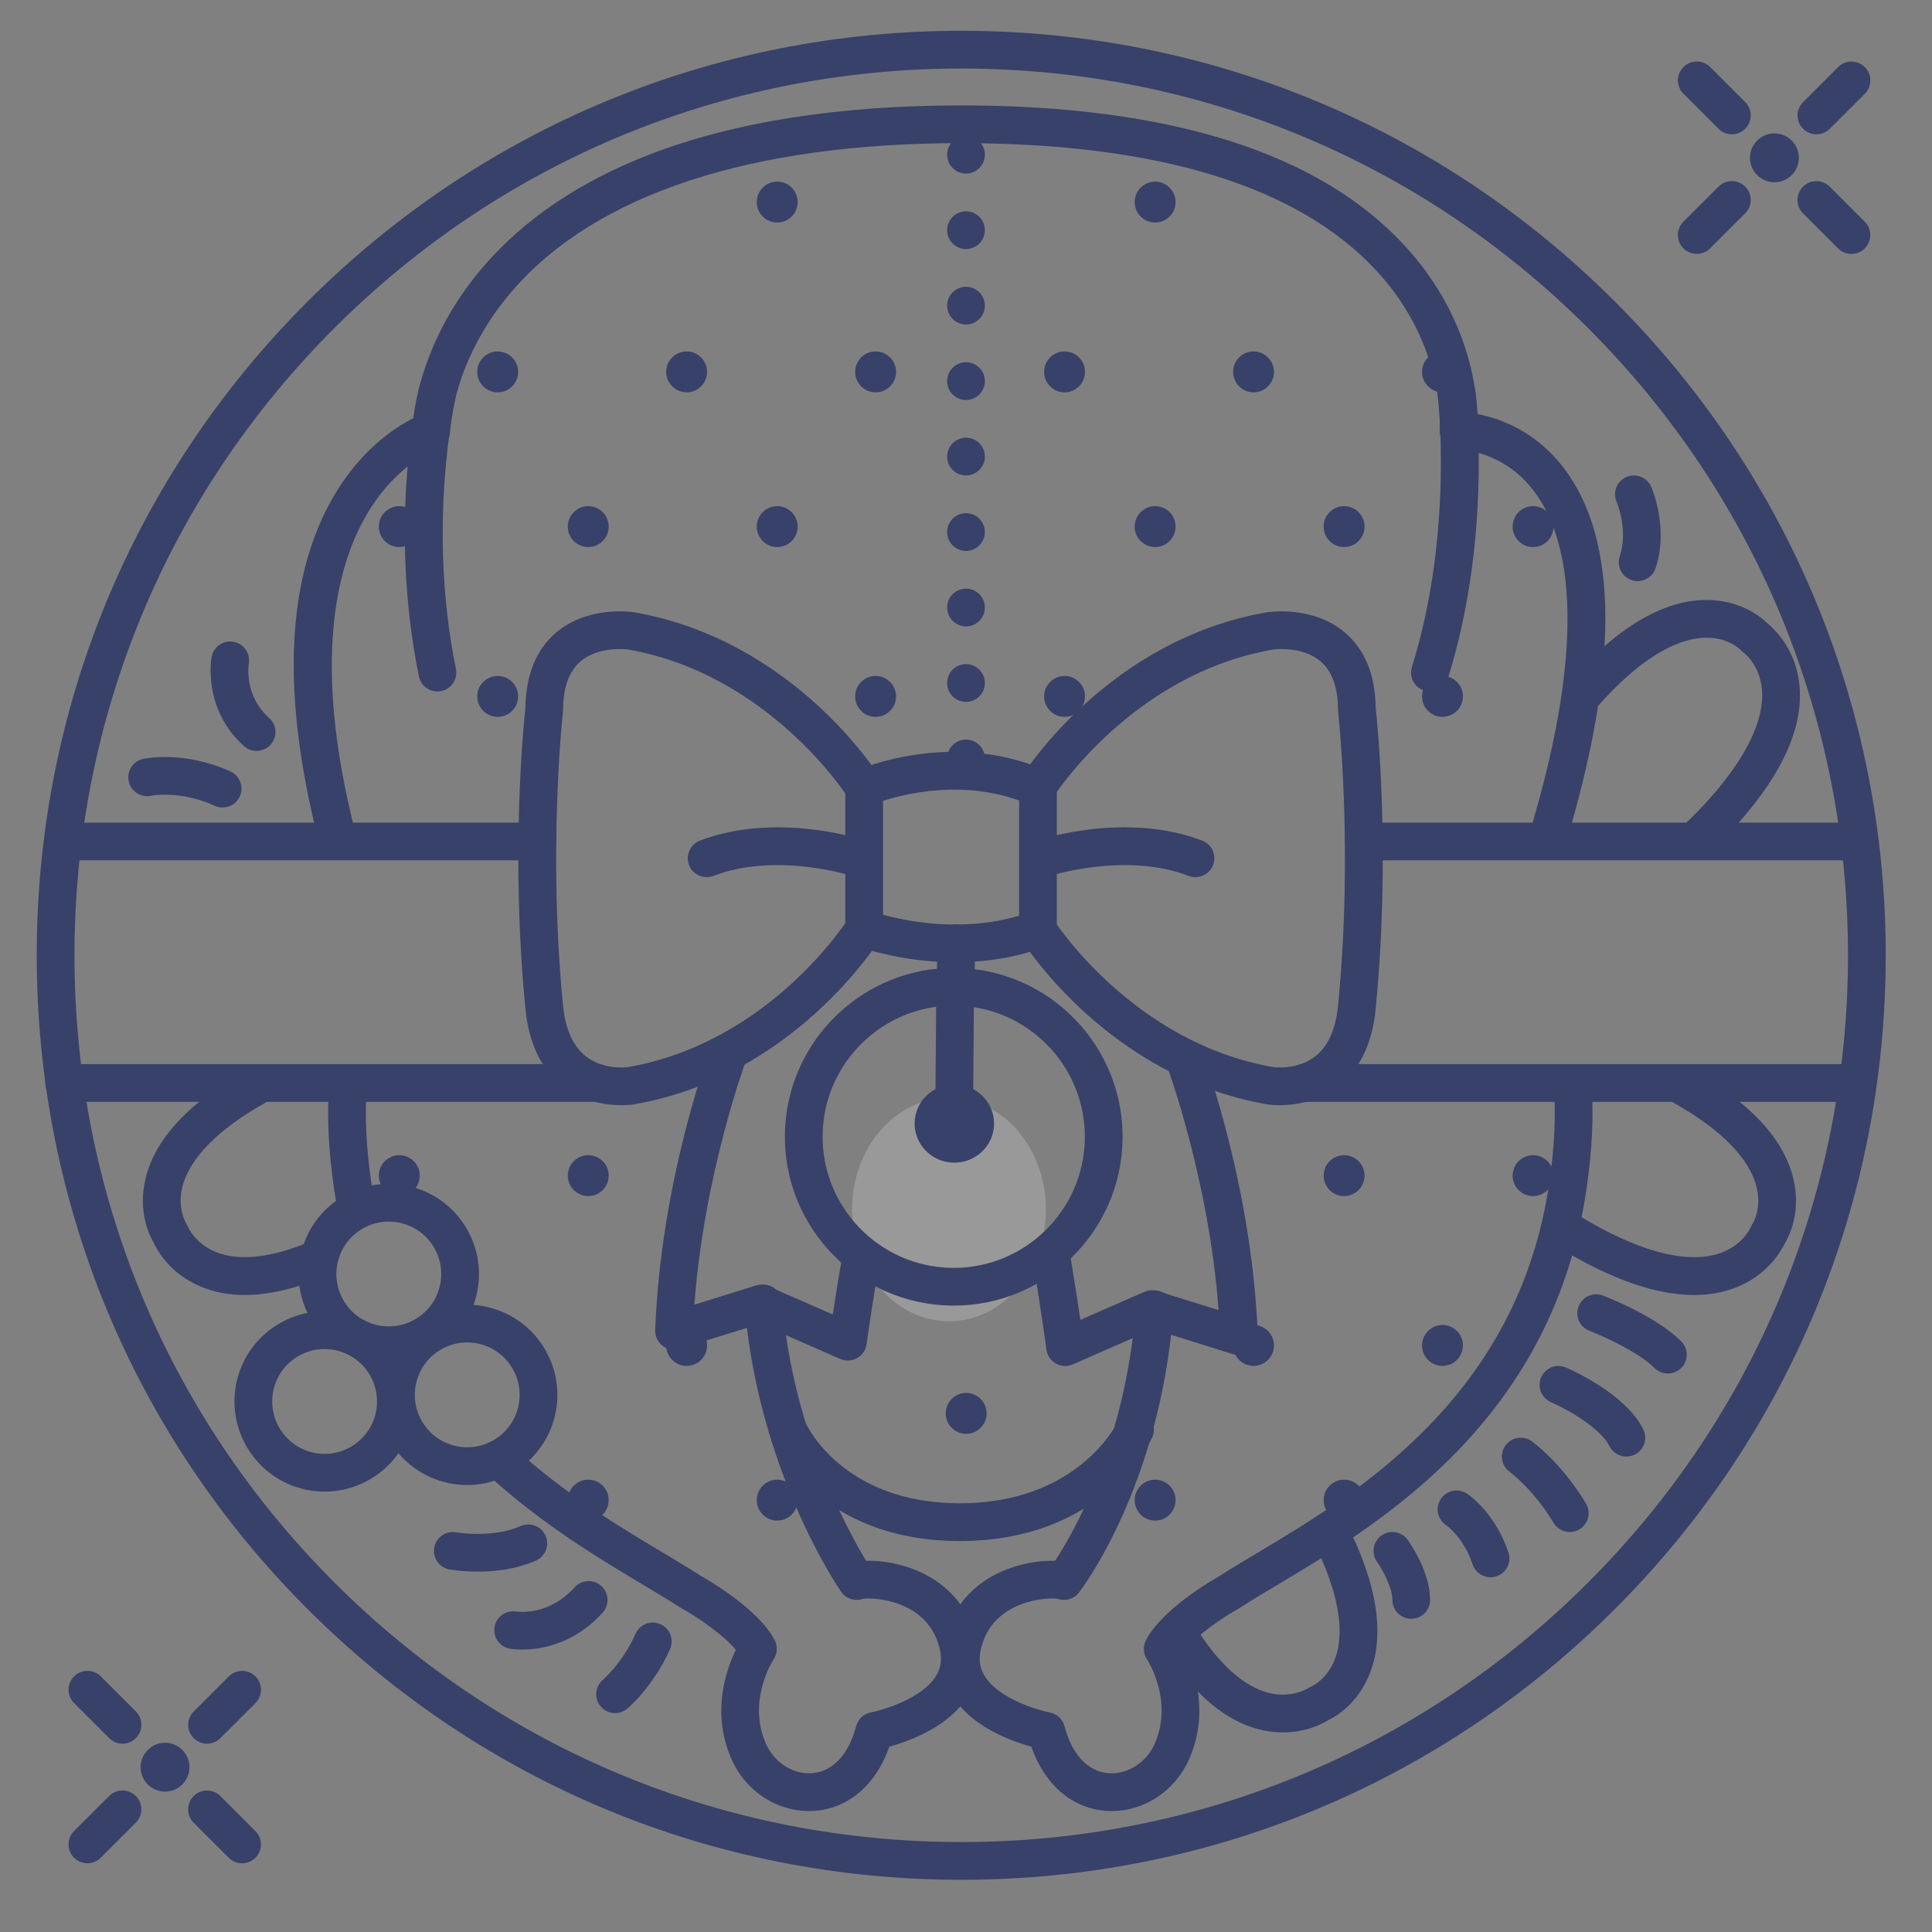 <?xml version="1.0" ?><svg enable-background="new 0 0 512 512" version="1.1" viewBox="0 0 512 512" xml:space="preserve" xmlns="http://www.w3.org/2000/svg" xmlns:xlink="http://www.w3.org/1999/xlink"><rect x="0" y="0" width="512" height="512" fill="#808080" stroke="none"/><g id="Colors"><g><g><g><path d="M449.625,227.287c-1.344,0-2.684-0.538-3.669-1.603c-1.876-2.025-1.755-5.189,0.271-7.065      c2.378-2.203,4.707-4.582,6.923-7.072c9.838-11.061,14.595-21.129,13.756-29.116c-0.667-6.354-4.685-9.38-4.856-9.506      c-0.357-0.247-0.519-0.381-0.8-0.712c-0.081-0.081-3.288-3.368-9.378-3.209c-5.722,0.121-15.265,3.326-28.232,17.905      c-1.835,2.063-4.995,2.248-7.059,0.413c-2.063-1.836-2.248-4.996-0.413-7.06c12.501-14.055,24.59-21.208,35.93-21.263      c0.043,0,0.086,0,0.129,0c9.131,0,14.558,4.631,16.058,6.109c1.72,1.372,7.408,6.557,8.524,15.898      c1.327,11.106-4.12,23.617-16.188,37.186c-2.429,2.73-4.986,5.342-7.599,7.762C452.059,226.847,450.84,227.287,449.625,227.287z      " fill="#384169"/></g></g></g><g><g><g><path d="M448.945,343.187c-8.447,0-18.235-2.938-29.247-8.796c-2.746-1.46-5.435-3.034-7.994-4.678      c-2.324-1.492-2.997-4.586-1.505-6.909c1.492-2.324,4.585-2.998,6.909-1.505c2.33,1.497,4.781,2.931,7.286,4.264      c13.07,6.951,23.977,9.2,31.539,6.501c6.018-2.147,8.011-6.767,8.093-6.962c0.156-0.405,0.247-0.595,0.503-0.946      c0.058-0.095,2.409-3.91,0.959-9.665c-1.889-7.502-9.395-15.144-21.705-22.097c-2.404-1.358-3.252-4.408-1.895-6.812      c1.359-2.403,4.409-3.252,6.812-1.895c15.174,8.571,24.119,18.256,26.586,28.784c2.056,8.77-1.123,15.054-2.197,16.846      c-0.927,1.994-4.624,8.746-13.44,12.034C456.371,342.575,452.797,343.187,448.945,343.187z" fill="#384169"/></g></g></g><g><g><g><path d="M340.01,459.106c-1.617,0-3.358-0.16-5.209-0.546c-9.81-2.049-18.818-9.664-26.777-22.634      c-1.444-2.354-0.707-5.433,1.647-6.877c2.354-1.441,5.432-0.706,6.876,1.646c6.297,10.264,13.238,16.497,20.071,18.026      c5.916,1.323,9.932-1.249,10.099-1.359c0.356-0.248,0.538-0.354,0.946-0.502c0.102-0.046,4.204-1.9,6.22-7.511      c2.646-7.364,0.62-18.044-5.86-30.884c-1.244-2.465-0.254-5.473,2.211-6.717c2.466-1.243,5.473-0.254,6.717,2.211      c7.969,15.789,10.052,28.972,6.192,39.181c-3.178,8.405-9.294,11.857-11.236,12.771      C350.453,456.812,346.14,459.105,340.01,459.106z" fill="#384169"/></g></g></g><g><g><g><path d="M64.866,343.186c-4.283,0-8.216-0.756-11.778-2.268c-8.153-3.462-11.5-9.694-12.375-11.638      c-1.096-1.842-4.226-8.114-2.167-16.844c2.495-10.579,11.527-20.303,26.847-28.902c2.408-1.352,5.456-0.494,6.807,1.913      c1.352,2.408,0.496,5.456-1.913,6.808c-12.445,6.985-20.033,14.666-21.944,22.213c-1.46,5.768,0.896,9.593,0.998,9.753      c0.24,0.354,0.342,0.541,0.485,0.944c0.051,0.117,1.895,4.398,7.383,6.637c6.136,2.502,14.776,1.544,24.987-2.772      c2.546-1.074,5.478,0.116,6.552,2.659c1.075,2.543-0.115,5.477-2.659,6.552C78.292,341.535,71.196,343.186,64.866,343.186z" fill="#384169"/></g></g></g><g opacity="0.2"><g><path d="M277.177,320.529c-0.001,16.356-11.501,29.617-25.688,29.616c-14.188-0.001-25.689-13.26-25.689-29.617     c-0.001-16.356,11.501-29.617,25.689-29.617C265.675,290.911,277.177,304.171,277.177,320.529z" fill="#FFFFFF"/></g></g><g><g><g><path d="M261.463,374.555c0,2.992-2.424,5.418-5.418,5.418c-2.991,0-5.418-2.426-5.418-5.418      c0-2.992,2.427-5.419,5.418-5.418C259.039,369.137,261.463,371.563,261.463,374.555z" fill="#384169"/></g></g><g><g><path d="M211.385,397.555c0.001,2.992-2.424,5.418-5.418,5.418c-2.991,0-5.417-2.425-5.416-5.418      c0-2.993,2.425-5.419,5.416-5.419C208.961,392.136,211.385,394.563,211.385,397.555z" fill="#384169"/></g></g><g><g><path d="M311.54,397.556c0,2.991-2.424,5.418-5.418,5.418c-2.992-0.001-5.418-2.427-5.419-5.419      c0-2.992,2.426-5.419,5.418-5.419C309.116,392.136,311.54,394.563,311.54,397.556z" fill="#384169"/></g></g><g><g><path d="M361.617,397.556c0,2.991-2.425,5.417-5.417,5.417c-2.991,0-5.418-2.427-5.418-5.418      c0-2.993,2.426-5.419,5.418-5.419C359.191,392.136,361.616,394.563,361.617,397.556z" fill="#384169"/></g></g><g><g><path d="M161.308,397.556c0,2.991-2.424,5.418-5.418,5.418c-2.992-0.001-5.417-2.427-5.417-5.419      c0-2.992,2.426-5.419,5.417-5.419C158.884,392.136,161.308,394.563,161.308,397.556z" fill="#384169"/></g></g><g><g><path d="M187.385,356.555c0,2.992-2.424,5.418-5.419,5.419c-2.991-0.001-5.417-2.427-5.417-5.418      c0-2.993,2.425-5.419,5.416-5.42C184.961,351.136,187.385,353.563,187.385,356.555z" fill="#384169"/></g></g><g><g><path d="M337.616,356.555c0,2.993-2.425,5.418-5.417,5.418c-2.992,0-5.418-2.426-5.419-5.417      c0-2.992,2.426-5.42,5.418-5.419C335.192,351.136,337.616,353.563,337.616,356.555z" fill="#384169"/></g></g><g><g><path d="M387.695,356.555c0,2.991-2.424,5.418-5.418,5.418c-2.992,0-5.417-2.426-5.418-5.418      c0.001-2.992,2.426-5.418,5.419-5.419C385.271,351.136,387.695,353.563,387.695,356.555z" fill="#384169"/></g></g><g><g><path d="M361.616,311.555c0,2.992-2.425,5.418-5.417,5.418c-2.992,0-5.418-2.426-5.418-5.418      c0-2.991,2.426-5.419,5.419-5.419C359.191,306.136,361.617,308.563,361.616,311.555z" fill="#384169"/></g></g><g><g><path d="M411.695,311.555c0,2.993-2.424,5.419-5.419,5.419c-2.992,0-5.418-2.426-5.418-5.418      c0-2.992,2.427-5.419,5.418-5.419C409.27,306.136,411.694,308.563,411.695,311.555z" fill="#384169"/></g></g><g><g><path d="M161.308,311.555c0,2.991-2.424,5.418-5.418,5.418c-2.991,0-5.417-2.426-5.417-5.418      c0-2.992,2.426-5.419,5.417-5.419C158.884,306.136,161.308,308.563,161.308,311.555z" fill="#384169"/></g></g><g><g><path d="M111.231,311.555c0,2.992-2.424,5.418-5.418,5.418c-2.991,0-5.417-2.426-5.418-5.418      c0-2.992,2.426-5.419,5.417-5.419C108.807,306.136,111.231,308.563,111.231,311.555z" fill="#384169"/></g></g><g><g><path d="M237.463,184.555c0.001,2.992-2.424,5.418-5.418,5.418c-2.991,0-5.417-2.426-5.418-5.418      c0.001-2.992,2.427-5.419,5.419-5.419C235.04,179.136,237.463,181.563,237.463,184.555z" fill="#384169"/></g></g><g><g><path d="M287.54,184.555c0,2.993-2.424,5.418-5.418,5.418c-2.992,0-5.418-2.425-5.418-5.418      c0-2.993,2.426-5.419,5.418-5.419C285.116,179.136,287.54,181.562,287.54,184.555z" fill="#384169"/></g></g><g><g><path d="M387.694,184.555c0,2.992-2.424,5.418-5.418,5.418c-2.992,0-5.418-2.426-5.418-5.418      c0-2.992,2.426-5.42,5.418-5.42C385.27,179.136,387.695,181.563,387.694,184.555z" fill="#384169"/></g></g><g><g><path d="M137.308,184.555c0.001,2.992-2.424,5.418-5.418,5.418c-2.991,0-5.417-2.426-5.417-5.418      c-0.001-2.992,2.426-5.419,5.417-5.419C134.884,179.136,137.308,181.563,137.308,184.555z" fill="#384169"/></g></g><g><g><path d="M211.385,139.555c0.001,2.992-2.424,5.418-5.418,5.418c-2.991,0-5.417-2.425-5.416-5.417      c0-2.991,2.426-5.419,5.416-5.419C208.961,134.136,211.385,136.563,211.385,139.555z" fill="#384169"/></g></g><g><g><path d="M311.54,139.556c0,2.991-2.424,5.418-5.418,5.418c-2.992-0.001-5.418-2.427-5.419-5.419      c0.001-2.992,2.426-5.419,5.418-5.419C309.116,134.136,311.54,136.563,311.54,139.556z" fill="#384169"/></g></g><g><g><path d="M361.617,139.556c0,2.991-2.425,5.417-5.417,5.417c-2.991,0-5.418-2.426-5.418-5.418      c0-2.992,2.426-5.419,5.418-5.419C359.191,134.136,361.617,136.563,361.617,139.556z" fill="#384169"/></g></g><g><g><path d="M411.695,139.555c0,2.993-2.424,5.418-5.418,5.418c-2.993,0-5.419-2.426-5.418-5.418      c-0.001-2.992,2.426-5.419,5.417-5.419C409.27,134.136,411.694,136.563,411.695,139.555z" fill="#384169"/></g></g><g><g><path d="M161.308,139.556c0,2.991-2.424,5.418-5.418,5.418c-2.992,0-5.417-2.427-5.417-5.419      c0-2.992,2.426-5.419,5.417-5.419C158.884,134.136,161.308,136.563,161.308,139.556z" fill="#384169"/></g></g><g><g><path d="M111.231,139.555c-0.001,2.992-2.424,5.418-5.418,5.418c-2.991,0-5.417-2.426-5.418-5.418      c0-2.992,2.426-5.42,5.418-5.42C108.807,134.136,111.23,136.563,111.231,139.555z" fill="#384169"/></g></g><g><g><path d="M237.463,98.555c0,2.991-2.424,5.418-5.418,5.418c-2.992,0-5.418-2.427-5.418-5.418      c0-2.992,2.427-5.419,5.418-5.419C235.04,93.136,237.463,95.563,237.463,98.555z" fill="#384169"/></g></g><g><g><path d="M187.385,98.555c0,2.992-2.424,5.418-5.419,5.419c-2.991-0.001-5.417-2.427-5.417-5.418      c0-2.993,2.425-5.419,5.416-5.42C184.961,93.136,187.385,95.563,187.385,98.555z" fill="#384169"/></g></g><g><g><path d="M287.54,98.555c0,2.993-2.424,5.418-5.418,5.418c-2.993,0-5.418-2.425-5.418-5.418      c0-2.991,2.426-5.419,5.418-5.418C285.116,93.136,287.54,95.563,287.54,98.555z" fill="#384169"/></g></g><g><g><path d="M337.616,98.555c0,2.993-2.425,5.418-5.417,5.418c-2.992,0-5.418-2.426-5.419-5.417      c0.001-2.992,2.426-5.42,5.418-5.419C335.192,93.136,337.616,95.563,337.616,98.555z" fill="#384169"/></g></g><g><g><path d="M387.695,98.555c0,2.991-2.424,5.418-5.418,5.418c-2.992-0.001-5.418-2.427-5.418-5.418      c0-2.992,2.426-5.419,5.418-5.419C385.271,93.136,387.695,95.563,387.695,98.555z" fill="#384169"/></g></g><g><g><path d="M137.308,98.555c-0.001,2.992-2.424,5.417-5.419,5.417c-2.991,0.001-5.417-2.426-5.417-5.417      c0-2.992,2.427-5.419,5.417-5.419C134.883,93.136,137.308,95.563,137.308,98.555z" fill="#384169"/></g></g><g><g><path d="M211.385,53.555c0,2.992-2.424,5.418-5.419,5.418c-2.99,0-5.416-2.426-5.416-5.419      c0-2.991,2.426-5.419,5.416-5.419C208.962,48.136,211.385,50.563,211.385,53.555z" fill="#384169"/></g></g><g><g><path d="M311.54,53.555c0,2.993-2.424,5.418-5.418,5.418c-2.992,0-5.418-2.426-5.418-5.418      c0-2.993,2.425-5.419,5.418-5.419C309.117,48.136,311.54,50.563,311.54,53.555z" fill="#384169"/></g></g></g></g><g id="Lines"><g><g><path d="M54.871,462.099c-1.28,0-2.559-0.488-3.536-1.465c-1.953-1.952-1.953-5.118,0-7.07l9.291-9.291     c1.952-1.953,5.118-1.953,7.071,0c1.953,1.952,1.953,5.118,0,7.07l-9.291,9.291C57.431,461.61,56.151,462.099,54.871,462.099z" fill="#384169"/></g></g><g><g><path d="M23.162,493.784c-1.28,0-2.559-0.488-3.536-1.465c-1.953-1.952-1.953-5.118,0-7.07l9.291-9.29     c1.954-1.952,5.119-1.952,7.071,0c1.953,1.952,1.953,5.118,0,7.07l-9.291,9.29C25.721,493.296,24.441,493.784,23.162,493.784z" fill="#384169"/></g></g><g><g><path d="M64.15,493.796c-1.28,0-2.559-0.488-3.536-1.465l-9.291-9.29c-1.953-1.952-1.953-5.118,0-7.07     c1.952-1.953,5.118-1.953,7.071,0l9.291,9.29c1.953,1.952,1.953,5.118,0,7.07C66.709,493.308,65.43,493.796,64.15,493.796z" fill="#384169"/></g></g><g><g><path d="M32.464,462.087c-1.28,0-2.559-0.488-3.536-1.465l-9.291-9.291c-1.953-1.952-1.953-5.118,0-7.07     c1.954-1.953,5.119-1.952,7.071,0L36,453.552c1.953,1.952,1.953,5.118,0,7.07C35.023,461.599,33.743,462.087,32.464,462.087z" fill="#384169"/></g></g><g><g><path d="M37.267,468.323c0-3.575,2.896-6.473,6.473-6.473c3.574,0,6.473,2.898,6.473,6.473     c0,3.575-2.898,6.474-6.473,6.474C40.164,474.796,37.267,471.897,37.267,468.323z" fill="#384169"/></g></g><g><g><path d="M481.371,35.599c-1.28,0-2.559-0.488-3.536-1.465c-1.953-1.952-1.953-5.118,0-7.07l9.291-9.291     c1.952-1.953,5.118-1.953,7.071,0c1.953,1.952,1.953,5.118,0,7.07l-9.291,9.291C483.931,35.11,482.651,35.599,481.371,35.599z" fill="#384169"/></g></g><g><g><path d="M449.662,67.284c-1.28,0-2.559-0.488-3.536-1.465c-1.953-1.952-1.953-5.118,0-7.07l9.291-9.29     c1.954-1.953,5.119-1.952,7.071,0s1.953,5.118,0,7.07l-9.291,9.29C452.221,66.796,450.941,67.284,449.662,67.284z" fill="#384169"/></g></g><g><g><path d="M490.65,67.296c-1.28,0-2.559-0.488-3.536-1.465l-9.291-9.29c-1.953-1.952-1.953-5.118,0-7.07     c1.952-1.953,5.118-1.953,7.071,0l9.291,9.29c1.953,1.952,1.953,5.118,0,7.07C493.209,66.808,491.93,67.296,490.65,67.296z" fill="#384169"/></g></g><g><g><path d="M458.964,35.587c-1.28,0-2.559-0.488-3.536-1.465l-9.291-9.291c-1.953-1.952-1.953-5.118,0-7.07     c1.954-1.953,5.119-1.952,7.071,0l9.291,9.291c1.953,1.952,1.953,5.118,0,7.07C461.523,35.099,460.243,35.587,458.964,35.587z" fill="#384169"/></g></g><g><g><path d="M463.767,41.823c0-3.575,2.897-6.473,6.473-6.473c3.574,0,6.473,2.898,6.473,6.473     c0,3.575-2.898,6.474-6.473,6.474C466.664,48.296,463.767,45.397,463.767,41.823z" fill="#384169"/></g></g><g><g><path d="M410.118,227.272c-0.479,0-0.965-0.068-1.446-0.214c-2.644-0.798-4.14-3.588-3.343-6.231     c16.44-54.492,9.739-79.359,1.222-90.624c-8.372-11.073-19.812-10.992-19.928-11.005c-1.447,0.038-2.784-0.557-3.75-1.599     c-0.966-1.041-1.444-2.444-1.314-3.858c0.017-0.199,1.622-21.98-16.588-41.789c-20.75-22.571-57.875-34.016-110.344-34.016     c-55.5,0-96.535,13.455-118.667,38.912c-16.27,18.713-16.673,37.225-16.676,37.409c-0.025,2.14-1.408,4.025-3.44,4.692     c-0.407,0.141-10.871,3.876-18.917,17.843c-7.625,13.233-14.307,38.453-2.848,83.445c0.682,2.677-0.935,5.398-3.611,6.08     c-2.676,0.686-5.397-0.937-6.079-3.611c-9.996-39.245-8.534-70.101,4.345-91.71c7.188-12.062,16.125-17.813,20.807-20.169     c0.822-6.96,4.286-23.763,18.873-40.541c10.794-12.416,25.49-22.279,43.678-29.316c22.354-8.648,50.123-13.034,82.535-13.034     c55.558,0,95.229,12.607,117.912,37.473c15.813,17.335,18.64,35.738,19.021,44.328c5.792,1.098,15.395,4.418,22.968,14.435     c14.421,19.076,14.547,52.567,0.375,99.544C414.251,225.878,412.266,227.272,410.118,227.272z" fill="#384169"/></g></g><g><g><path d="M214.365,479.944c-8.793,0.001-16.941-5.459-20.616-13.981c-5.278-12.241-1.298-23.514,1.259-28.741     c-3.371-4.045-10.155-8.649-14.264-10.927c-0.104-0.059-0.207-0.12-0.307-0.186c-2.798-1.824-6.097-3.794-9.917-6.074     c-11.332-6.765-26.852-16.029-41.137-29.118c-2.036-1.865-2.174-5.028-0.309-7.064c1.867-2.035,5.028-2.175,7.064-0.309     c13.532,12.399,27.934,20.996,39.506,27.904c3.688,2.201,7.174,4.282,10.109,6.19c2.157,1.21,15.201,8.771,19.532,16.991     c0.855,1.624,0.752,3.587-0.27,5.112c-0.275,0.42-6.99,10.885-2.084,22.262c2.173,5.041,7.222,8.289,12.286,7.908     c5.455-0.414,9.708-4.952,11.669-12.451c0.487-1.864,2.003-3.283,3.896-3.646c3.498-0.686,13.415-3.719,17.132-9.435     c1.421-2.186,1.787-4.503,1.151-7.293c-3.044-13.343-18.092-13.807-20.362-13.389c-2.122,0.758-4.506,0.006-5.799-1.868     c-0.895-1.297-21.964-32.27-25.585-75.986c-0.228-2.752,1.818-5.168,4.57-5.396c2.754-0.216,5.167,1.818,5.396,4.57     c2.827,34.129,17.367,60.573,22.251,68.609c4.223-0.127,10.156,0.814,15.514,3.548c7.204,3.674,11.963,9.79,13.765,17.688     c1.229,5.39,0.351,10.576-2.538,15.001c-2.943,4.507-7.862,8.202-14.619,10.982c-2.275,0.937-4.38,1.605-5.982,2.053     c-3.508,10.023-10.713,16.301-19.702,16.983C215.436,479.924,214.899,479.944,214.365,479.944z M228.981,423.59     c-0.062,0.026-0.124,0.052-0.186,0.075C228.866,423.64,228.928,423.613,228.981,423.59z" fill="#384169"/></g></g><g><g><path d="M94.364,324.627c-2.357,0-4.455-1.674-4.908-4.074c-0.355-1.884-0.675-3.803-0.95-5.702     c-1.453-10.022-1.877-18.953-1.297-27.302c0.191-2.754,2.563-4.827,5.334-4.642c2.754,0.191,4.833,2.58,4.641,5.335     c-0.53,7.63-0.132,15.864,1.218,25.175c0.255,1.76,0.551,3.537,0.881,5.282c0.512,2.714-1.273,5.328-3.987,5.84     C94.983,324.599,94.671,324.627,94.364,324.627z" fill="#384169"/></g></g><g><g><path d="M294.625,479.944c-0.534,0.001-1.07-0.02-1.607-0.061c-8.989-0.682-16.194-6.959-19.702-16.983     c-1.602-0.448-3.708-1.117-5.982-2.053c-6.757-2.781-11.676-6.477-14.619-10.983c-2.889-4.424-3.767-9.61-2.539-14.998     c1.802-7.9,6.563-14.019,13.768-17.691c5.422-2.764,11.43-3.688,15.667-3.541c4.736-7.2,18.578-31.014,21.406-67.025     c0.217-2.752,2.62-4.812,5.376-4.593c2.753,0.216,4.809,2.623,4.593,5.376c-3.655,46.547-24.189,73.536-25.062,74.662     c-1.332,1.72-3.612,2.376-5.638,1.646c-2.271-0.417-17.318,0.044-20.361,13.391c-0.638,2.795-0.269,5.117,1.161,7.307     c3.756,5.752,13.634,8.749,17.123,9.419c1.892,0.363,3.408,1.781,3.895,3.646c1.96,7.499,6.214,12.038,11.669,12.451     c5.064,0.381,10.111-2.868,12.285-7.908c4.966-11.517-2.012-22.154-2.083-22.261c-1.022-1.525-1.125-3.488-0.27-5.112     c4.331-8.222,17.375-15.783,19.531-16.993c2.935-1.907,6.42-3.988,10.107-6.188c25.808-15.405,69.003-41.188,77.245-98.033     c1.363-9.406,1.756-17.721,1.2-25.416c-0.199-2.754,1.873-5.148,4.626-5.348c2.746-0.195,5.148,1.872,5.347,4.627     c0.608,8.424,0.191,17.442-1.277,27.571c-8.924,61.557-54.678,88.867-82.016,105.185c-3.819,2.28-7.118,4.249-9.916,6.073     c-0.1,0.065-0.202,0.127-0.307,0.186c-4.11,2.285-10.896,6.896-14.263,10.93c2.557,5.229,6.536,16.499,1.257,28.739     C311.566,474.484,303.417,479.944,294.625,479.944z M280.007,423.591c0.054,0.022,0.115,0.05,0.186,0.075     C280.131,423.642,280.069,423.617,280.007,423.591z M325.821,421.921h0.01H325.821z" fill="#384169"/></g></g><g><g><path d="M254.362,408.39c-37.768,0-49.68-26.425-50.168-27.55c-1.1-2.533,0.061-5.479,2.594-6.578     c2.524-1.098,5.46,0.055,6.568,2.571c0.42,0.935,10.067,21.557,41.006,21.557c31.094,0,41.491-20.804,41.918-21.689     c1.196-2.478,4.173-3.538,6.657-2.354c2.484,1.182,3.553,4.135,2.385,6.625C304.797,382.091,292.029,408.39,254.362,408.39z" fill="#384169"/></g></g><g><g><path d="M115.909,183.25c-2.328,0-4.413-1.635-4.895-4.005c-8.24-40.534-0.308-74.918,0.034-76.361     c0.636-2.687,3.333-4.354,6.017-3.714c2.687,0.636,4.349,3.328,3.715,6.014c-0.087,0.374-7.745,33.803,0.034,72.069     c0.55,2.706-1.198,5.346-3.904,5.896C116.575,183.217,116.239,183.25,115.909,183.25z" fill="#384169"/></g></g><g><g><path d="M378.95,183.25c-0.495,0-0.998-0.073-1.495-0.229c-2.635-0.825-4.103-3.63-3.278-6.266     c11.163-35.66,6.87-71.744,6.826-72.104c-0.34-2.74,1.606-5.237,4.347-5.577c2.742-0.35,5.237,1.606,5.577,4.347     c0.193,1.56,4.598,38.616-7.207,76.323C383.051,181.881,381.078,183.25,378.95,183.25z" fill="#384169"/></g></g><g><g><g><path d="M158.308,292H17c-2.761,0-5-2.238-5-5s2.239-5,5-5h141.308c2.761,0,5,2.238,5,5S161.069,292,158.308,292      z" fill="#384169"/></g></g><g><g><path d="M492,292H345.512c-2.761,0-5-2.238-5-5s2.239-5,5-5H492c2.761,0,5,2.238,5,5S494.761,292,492,292z" fill="#384169"/></g></g><g><g><path d="M492,228H361.436c-2.761,0-5-2.238-5-5s2.239-5,5-5H492c2.761,0,5,2.238,5,5S494.761,228,492,228z" fill="#384169"/></g></g><g><g><path d="M142.377,228H17c-2.761,0-5-2.238-5-5s2.239-5,5-5h125.377c2.761,0,5,2.238,5,5S145.138,228,142.377,228      z" fill="#384169"/></g></g></g><g><g><path d="M254.736,498.164c-65.442,0-126.967-25.484-173.242-71.76C35.22,380.13,9.735,318.604,9.735,253.163     S35.22,126.196,81.494,79.923c46.275-46.275,107.8-71.76,173.242-71.76s126.967,25.484,173.241,71.76     c46.274,46.273,71.759,107.799,71.759,173.24s-25.484,126.967-71.759,173.241C381.703,472.68,320.178,498.164,254.736,498.164z      M254.736,18.163c-62.771,0-121.785,24.444-166.17,68.83s-68.83,103.399-68.83,166.17s24.444,121.784,68.83,166.171     c44.386,44.386,103.4,68.83,166.17,68.83s121.784-24.444,166.17-68.83c44.386-44.387,68.83-103.4,68.83-166.171     s-24.444-121.784-68.83-166.17S317.506,18.163,254.736,18.163z" fill="#384169"/></g></g><g><g><g><path d="M253.119,255.012c-7.285,0-15.95-1.025-25.613-4.077c-2.081-0.656-3.495-2.586-3.495-4.768v-37.425      c0-1.986,1.176-3.784,2.996-4.581c1.023-0.446,25.321-10.825,50.068,0c1.82,0.797,2.996,2.595,2.996,4.581v37.425      c0,1.95-1.134,3.723-2.905,4.54C276.611,250.964,267.59,255.012,253.119,255.012z M234.011,242.419      c17.437,4.674,30.522,1.943,36.061,0.248v-30.532c-15.152-5.413-29.908-1.88-36.061,0.104V242.419z" fill="#384169"/></g></g><g><g><path d="M224.692,360.561c-0.681,0-1.363-0.139-2.004-0.419l-21.318-9.327l-21.247,6.64      c-1.55,0.482-3.237,0.186-4.527-0.8c-1.29-0.985-2.021-2.535-1.961-4.158c1.453-39.223,14.168-73.538,14.709-74.979      c0.969-2.584,3.851-3.895,6.436-2.926c2.585,0.969,3.896,3.851,2.928,6.436c-0.119,0.317-11.143,30.112-13.685,64.732      l16.148-5.047c1.15-0.36,2.391-0.291,3.496,0.191l17.025,7.449c0.606-3.987,1.491-9.563,2.625-16.064      c0.475-2.721,3.07-4.545,5.785-4.066c2.721,0.475,4.541,3.065,4.066,5.785c-2.259,12.943-3.509,22.133-3.521,22.225      c-0.21,1.554-1.138,2.92-2.505,3.688C226.384,360.346,225.54,360.561,224.692,360.561z" fill="#384169"/></g></g><g><g><path d="M282.269,362c-0.852,0-1.7-0.218-2.461-0.647c-1.37-0.774-2.294-2.148-2.498-3.708      c-0.013-0.104-1.364-10.447-3.798-24.732c-0.464-2.722,1.367-5.305,4.089-5.769c2.723-0.463,5.305,1.366,5.769,4.089      c1.291,7.571,2.282,14.059,2.936,18.544l16.99-7.434c1.104-0.482,2.346-0.551,3.495-0.191l16.148,5.047      c-2.542-34.62-13.566-64.415-13.685-64.732c-0.968-2.585,0.343-5.467,2.928-6.436c2.585-0.97,5.466,0.342,6.436,2.926      c0.541,1.441,13.256,35.757,14.709,74.979c0.06,1.623-0.671,3.173-1.961,4.158s-2.978,1.281-4.527,0.8l-21.247-6.64      l-21.319,9.327C283.632,361.861,282.95,362,282.269,362z" fill="#384169"/></g></g><g><g><path d="M316.813,232.455c-0.597,0-1.204-0.107-1.794-0.334c-16.754-6.446-36.735,0.007-36.936,0.073      c-2.622,0.868-5.447-0.556-6.315-3.175c-0.868-2.618,0.545-5.443,3.163-6.315c0.952-0.316,23.523-7.668,43.678,0.083      c2.577,0.991,3.863,3.885,2.872,6.462C320.717,231.236,318.822,232.455,316.813,232.455z" fill="#384169"/></g></g><g><g><path d="M187.27,232.455c-2.009,0.001-3.903-1.219-4.668-3.206c-0.991-2.577,0.295-5.471,2.872-6.462      c20.156-7.749,42.726-0.399,43.678-0.083c2.62,0.873,4.036,3.704,3.164,6.324c-0.872,2.618-3.697,4.033-6.316,3.166l0,0      c-0.2-0.065-20.184-6.518-36.936-0.073C188.473,232.348,187.866,232.455,187.27,232.455z" fill="#384169"/></g></g><g><g><path d="M164.668,292.885c-3.719,0-9.949-0.742-15.412-4.944c-5.734-4.41-9.099-11.308-10-20.5      c-4.037-41.157-0.424-76.121-0.021-79.785c0.107-8.758,2.835-15.481,8.112-19.988c8.415-7.186,20.034-5.514,20.523-5.439      c42.124,7.241,64.455,42.378,65.384,43.87c1.461,2.344,0.745,5.428-1.599,6.888c-2.341,1.461-5.421,0.747-6.884-1.593l0,0      c-0.206-0.327-20.96-32.798-58.419-39.279c-0.583-0.075-7.84-0.876-12.557,3.196c-2.994,2.585-4.53,6.851-4.564,12.678      c-0.001,0.179-0.012,0.359-0.032,0.538c-0.041,0.359-4.06,36.458,0.008,77.938c0.617,6.288,2.659,10.827,6.071,13.493      c4.764,3.721,11.006,2.851,11.068,2.841c37.58-6.461,58.216-38.948,58.42-39.275c1.46-2.344,4.543-3.06,6.888-1.599      c2.344,1.46,3.06,4.544,1.599,6.888c-0.93,1.492-23.26,36.629-65.29,43.854C167.808,292.691,166.564,292.885,164.668,292.885z" fill="#384169"/></g></g><g><g><path d="M339.141,292.887c-1.882,0-3.109-0.19-3.251-0.214c-42.072-7.232-64.402-42.369-65.332-43.861      c-1.461-2.344-0.745-5.428,1.599-6.888c2.343-1.462,5.427-0.745,6.888,1.599c0.202,0.321,20.988,32.84,58.498,39.288l0,0      c0.008-0.001,6.236,0.86,10.991-2.854c3.412-2.666,5.455-7.205,6.071-13.493c4.068-41.48,0.049-77.579,0.008-77.938      c-0.02-0.179-0.031-0.359-0.032-0.538c-0.035-5.827-1.57-10.093-4.564-12.678c-4.716-4.072-11.973-3.27-12.557-3.196      c-37.605,6.507-58.211,38.946-58.415,39.273c-1.46,2.343-4.543,3.06-6.888,1.599c-2.344-1.46-3.06-4.544-1.599-6.888      c0.93-1.492,23.26-36.629,65.29-43.854c0.585-0.09,12.203-1.762,20.618,5.424c5.277,4.507,8.005,11.23,8.112,19.988      c0.403,3.664,4.016,38.628-0.021,79.785c-0.901,9.192-4.266,16.09-10,20.5C349.085,292.148,342.846,292.887,339.141,292.887z" fill="#384169"/></g></g></g><g><g><g><path d="M252.762,346c-0.288,0-0.576-0.002-0.865-0.008c-24.671-0.471-44.359-20.925-43.889-45.596      c0.471-24.67,20.937-44.387,45.595-43.889c24.671,0.471,44.359,20.925,43.889,45.596C297.027,326.484,277.043,346,252.762,346z       M252.741,266.5c-18.857,0-34.374,15.153-34.735,34.088c-0.365,19.157,14.924,35.04,34.081,35.406      c0.224,0.004,0.449,0.006,0.671,0.006c18.857,0.002,34.374-15.153,34.735-34.088c0.365-19.157-14.924-35.04-34.081-35.406      C253.189,266.502,252.963,266.5,252.741,266.5z" fill="#384169"/></g></g><g><g><path d="M252.863,300.362c-0.014,0-0.027,0-0.041,0c-2.761-0.022-4.982-2.278-4.96-5.04l0.264-33.302      c0.022-2.747,2.256-4.96,4.999-4.96c0.014,0,0.027,0,0.041,0c2.761,0.022,4.982,2.278,4.96,5.04l-0.264,33.302      C257.84,298.149,255.606,300.362,252.863,300.362z" fill="#384169"/></g></g><g><g><path d="M253.129,267.061c-0.054,0-0.107-0.001-0.161-0.003c-2.76-0.087-4.927-2.396-4.839-5.155l0.381-12.061      c0.087-2.76,2.395-4.931,5.156-4.839c2.76,0.087,4.927,2.396,4.839,5.155l-0.381,12.061      C258.039,264.925,255.817,267.061,253.129,267.061z" fill="#384169"/></g></g><g><g><path d="M242.386,297.555c0.109-5.722,4.908-10.272,10.722-10.162c5.811,0.111,10.435,4.84,10.326,10.563      c-0.109,5.722-4.91,10.271-10.721,10.16C246.899,308.005,242.277,303.276,242.386,297.555z" fill="#384169"/></g></g></g><g><g><g><g><path d="M103.026,361.52c-2.152,0-4.338-0.293-6.508-0.908c-6.14-1.741-11.233-5.77-14.343-11.342       s-3.863-12.021-2.122-18.16c1.741-6.14,5.769-11.232,11.341-14.343c5.571-3.11,12.022-3.862,18.161-2.122       c6.139,1.741,11.232,5.769,14.342,11.341s3.863,12.021,2.122,18.16l0,0C123.041,354.647,113.44,361.52,103.026,361.52z        M103.015,323.732c-2.338,0-4.65,0.596-6.748,1.767c-3.24,1.808-5.581,4.77-6.594,8.339c-1.012,3.569-0.574,7.319,1.234,10.559       c1.808,3.24,4.77,5.582,8.339,6.594c7.373,2.093,15.063-2.205,17.153-9.573l0,0c1.012-3.569,0.574-7.318-1.234-10.559       c-1.808-3.239-4.769-5.581-8.338-6.593C105.568,323.908,104.288,323.732,103.015,323.732z" fill="#384169"/></g></g></g><g><g><g><path d="M123.812,393.547c-2.153,0-4.339-0.294-6.51-0.909c-6.139-1.741-11.232-5.77-14.342-11.342       s-3.863-12.021-2.122-18.16c1.741-6.139,5.768-11.232,11.34-14.343c5.571-3.11,12.021-3.863,18.161-2.122       c12.672,3.595,20.059,16.829,16.465,29.502h0C143.825,386.675,134.225,393.547,123.812,393.547z M123.799,355.758       c-2.338,0-4.65,0.597-6.748,1.768c-3.239,1.808-5.581,4.77-6.593,8.339c-1.013,3.569-0.574,7.319,1.233,10.559       c1.808,3.24,4.77,5.582,8.339,6.594c7.369,2.094,15.063-2.204,17.153-9.572c2.089-7.368-2.205-15.062-9.573-17.152       C126.353,355.935,125.072,355.758,123.799,355.758z M141.994,374.809h0.01H141.994z" fill="#384169"/></g></g></g><g><g><g><path d="M86.015,395.298c-2.153,0-4.339-0.294-6.51-0.909c-12.673-3.595-20.059-16.829-16.464-29.502       c1.741-6.139,5.768-11.232,11.34-14.342c5.572-3.111,12.021-3.864,18.161-2.123c12.673,3.595,20.059,16.829,16.465,29.502l0,0       C106.028,388.426,96.428,395.298,86.015,395.298z M86.003,357.51c-2.338,0-4.65,0.596-6.748,1.767       c-3.24,1.809-5.582,4.77-6.593,8.339c-2.09,7.368,2.204,15.062,9.572,17.152c7.366,2.094,15.062-2.203,17.153-9.572       c2.089-7.368-2.205-15.062-9.573-17.152C88.556,357.686,87.275,357.51,86.003,357.51z M104.197,376.56h0.01H104.197z" fill="#384169"/></g></g></g></g><g><g><path d="M442,364c-1.28,0-2.559-0.488-3.536-1.465c-4.307-4.307-13.919-8.584-17.259-9.868     c-2.577-0.991-3.863-3.885-2.872-6.462c0.992-2.578,3.886-3.86,6.461-2.872c1.432,0.551,14.18,5.57,20.741,12.132     c1.953,1.952,1.953,5.118,0,7.07C444.559,363.512,443.28,364,442,364z" fill="#384169"/></g></g><g><g><path d="M431.004,386.001c-1.834,0-3.6-1.013-4.476-2.765c-2.304-4.607-10.731-9.586-15.502-11.643     c-2.534-1.092-3.707-4.032-2.617-6.567c1.09-2.535,4.025-3.71,6.561-2.622c1.605,0.688,15.818,6.992,20.502,16.359     c1.235,2.47,0.234,5.474-2.236,6.708C432.519,385.831,431.755,386.001,431.004,386.001z" fill="#384169"/></g></g><g><g><path d="M416.005,406.001c-1.699,0-3.355-0.866-4.292-2.429c-5.33-8.883-11.571-13.469-11.633-13.515     c-2.229-1.617-2.739-4.738-1.129-6.974c1.61-2.235,4.716-2.752,6.957-1.152c0.32,0.229,7.92,5.728,14.381,16.496     c1.42,2.368,0.653,5.439-1.715,6.859C417.767,405.771,416.88,406.001,416.005,406.001z" fill="#384169"/></g></g><g><g><path d="M395,418.001c-2.094,0-4.044-1.324-4.743-3.42c-2.391-7.172-6.984-10.391-7.03-10.421     c-2.298-1.531-2.918-4.636-1.387-6.934c1.532-2.299,4.635-2.919,6.934-1.387c0.76,0.507,7.527,5.25,10.97,15.579     c0.873,2.619-0.543,5.451-3.163,6.324C396.057,417.918,395.523,418.001,395,418.001z" fill="#384169"/></g></g><g><g><path d="M374,429c-2.761,0-5-2.238-5-5c0-3.322-2.741-8.235-4.069-10.094c-1.605-2.247-1.084-5.37,1.163-6.975     c2.248-1.607,5.37-1.085,6.975,1.162c0.607,0.85,5.931,8.518,5.931,15.906C379,426.762,376.761,429,374,429z" fill="#384169"/></g></g><g><g><path d="M67.998,199c-1.182,0-2.367-0.416-3.32-1.263c-10.974-9.755-8.7-23.069-8.598-23.632     c0.494-2.717,3.093-4.528,5.814-4.024c2.705,0.491,4.503,3.074,4.031,5.778c-0.069,0.426-1.259,8.488,5.396,14.403     c2.064,1.835,2.25,4.995,0.415,7.06C70.749,198.434,69.376,199,67.998,199z" fill="#384169"/></g></g><g><g><path d="M58.997,214.001c-0.692,0-1.395-0.145-2.066-0.449c-9.22-4.189-16.771-2.687-16.847-2.671     c-2.693,0.595-5.367-1.101-5.965-3.796c-0.599-2.696,1.101-5.367,3.796-5.966c0.434-0.096,10.774-2.298,23.153,3.329     c2.514,1.143,3.625,4.106,2.483,6.621C62.714,212.912,60.897,214.001,58.997,214.001z" fill="#384169"/></g></g><g><g><path d="M434,154.001c-0.524,0-1.057-0.083-1.582-0.258c-2.62-0.873-4.036-3.705-3.163-6.324     c2.322-6.966-0.793-14.316-0.825-14.389c-1.122-2.523,0.015-5.478,2.538-6.6c2.526-1.119,5.479,0.016,6.6,2.539     c0.196,0.439,4.747,10.895,1.175,21.611C438.045,152.676,436.094,154.001,434,154.001z" fill="#384169"/></g></g><g><g><path d="M126.586,416.495c-4.217,0-7.231-0.53-7.48-0.576c-2.717-0.493-4.519-3.097-4.025-5.813     c0.493-2.713,3.094-4.516,5.805-4.026c0.2,0.035,9.696,1.636,17.084-1.648c2.525-1.119,5.479,0.016,6.6,2.539     c1.122,2.523-0.015,5.478-2.538,6.6C136.762,415.911,131.011,416.495,126.586,416.495z" fill="#384169"/></g></g><g><g><path d="M138.351,437.153c-1.885,0-3.085-0.205-3.246-0.234c-2.717-0.493-4.519-3.097-4.025-5.813     c0.491-2.702,3.065-4.493,5.77-4.033c0.437,0.069,8.569,1.209,15.434-6.417c1.848-2.052,5.009-2.217,7.061-0.372     c2.053,1.848,2.219,5.009,0.372,7.062C152.043,435.87,143.062,437.153,138.351,437.153z" fill="#384169"/></g></g><g><g><path d="M163.003,454c-1.433,0-2.855-0.612-3.844-1.799c-1.764-2.117-1.482-5.26,0.625-7.03     c0.119-0.102,5.237-4.529,8.647-12.201c1.121-2.523,4.074-3.661,6.6-2.539c2.523,1.122,3.66,4.076,2.538,6.6     c-4.422,9.95-11.086,15.576-11.368,15.811C165.266,453.62,164.131,454,163.003,454z" fill="#384169"/></g></g><g><g><path d="M251,201c0-2.76,2.24-5,5-5l0,0c2.76,0,5,2.24,5,5l0,0c0,2.76-2.24,5-5,5l0,0     C253.24,206,251,203.76,251,201z M251,181c0-2.76,2.24-5,5-5l0,0c2.76,0,5,2.24,5,5l0,0c0,2.76-2.24,5-5,5l0,0     C253.24,186,251,183.76,251,181z M251,161c0-2.76,2.24-5,5-5l0,0c2.76,0,5,2.24,5,5l0,0c0,2.76-2.24,5-5,5l0,0     C253.24,166,251,163.76,251,161z M251,141c0-2.76,2.24-5,5-5l0,0c2.76,0,5,2.24,5,5l0,0c0,2.76-2.24,5-5,5l0,0     C253.24,146,251,143.76,251,141z M251,121c0-2.76,2.24-5,5-5l0,0c2.76,0,5,2.24,5,5l0,0c0,2.76-2.24,5-5,5l0,0     C253.24,126,251,123.76,251,121z M251,101c0-2.76,2.24-5,5-5l0,0c2.76,0,5,2.24,5,5l0,0c0,2.76-2.24,5-5,5l0,0     C253.24,106,251,103.76,251,101z M251,81c0-2.76,2.24-5,5-5l0,0c2.76,0,5,2.24,5,5l0,0c0,2.76-2.24,5-5,5l0,0     C253.24,86,251,83.76,251,81z M251,61c0-2.76,2.24-5,5-5l0,0c2.76,0,5,2.24,5,5l0,0c0,2.76-2.24,5-5,5l0,0     C253.24,66,251,63.76,251,61z M251,41c0-2.76,2.24-5,5-5l0,0c2.76,0,5,2.24,5,5l0,0c0,2.76-2.24,5-5,5l0,0     C253.24,46,251,43.76,251,41z" fill="#384169"/></g></g></g></svg>